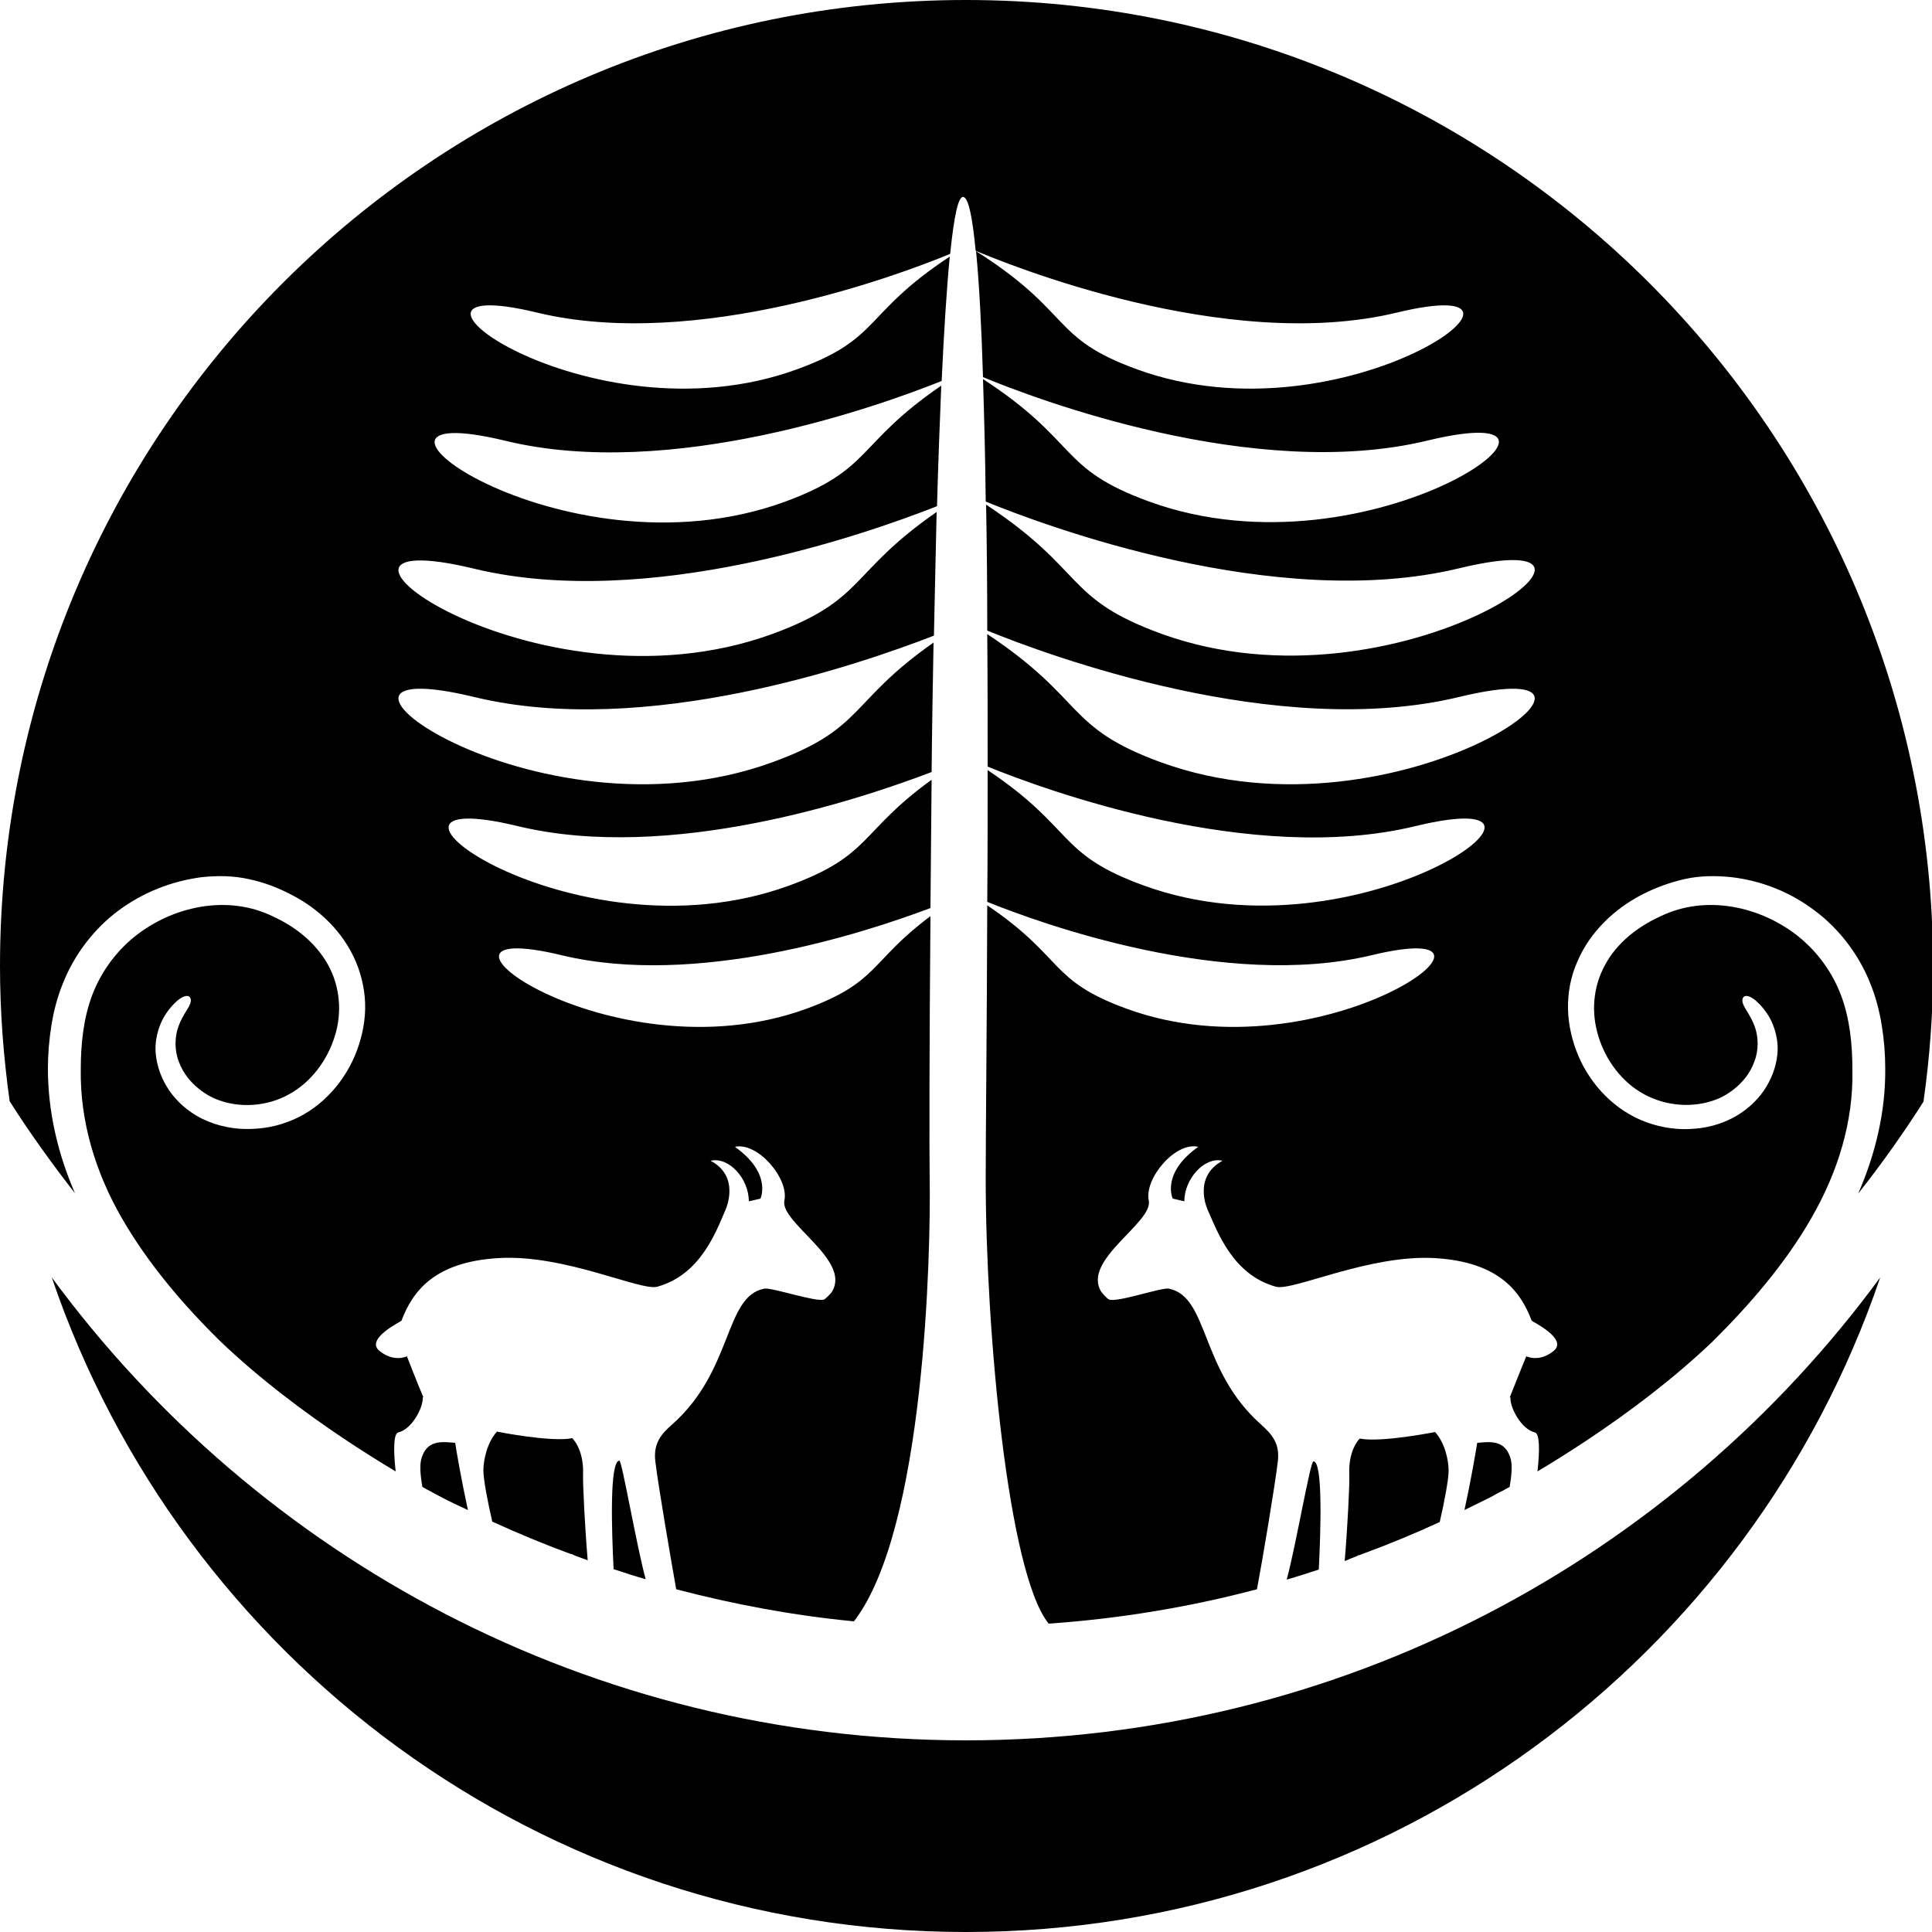 <svg xmlns="http://www.w3.org/2000/svg" viewBox="0 0 500 500"><g><path d="M333 408.8c2.8-.8 5.5-1.7 8.3-2.6.5-10 1.1-28.1-1.4-28-.8 0-4.5 21.7-6.9 30.6zM19.4 308.8c-4.4-10.1-7-21.1-7-32.2 0-3.8.3-7.4.9-11.2.6-3.8 1.6-7.6 3.1-11.2 2.9-7.2 7.9-13.8 14.2-18.5 6.3-4.7 13.8-7.7 21.7-8.7 3.9-.4 8-.4 12 .5 3.9.8 7.6 2.2 11.2 4.1 7 3.6 13.3 9.5 16.6 17.3 1.6 3.8 2.5 8.1 2.4 12.3-.1 4.2-1.1 8.3-2.7 12.1-3.2 7.5-9.4 14.2-17.5 17.1-4 1.5-8.3 2-12.6 1.7-4.3-.4-8.6-1.7-12.3-4.3-.9-.6-2.9-2.1-4.8-4.5s-3.7-5.9-4.2-9.8c-.6-3.9.6-8 2.2-10.6 1.6-2.6 3.3-3.9 3.5-4.1 2.9-2.2 3.7-.5 3.1 1-.4 1.2-2 3-3 5.8-1 2.7-1.1 6.2.1 9.2 2.3 6.3 8.4 9.2 9.5 9.6 6 2.5 13.3 2 19-1.2 5.7-3.1 9.9-8.8 11.8-14.9 2-6.2 1.4-13-1.7-18.6-3.1-5.6-8.3-9.8-14.2-12.5-11.8-5.8-26.1-2.7-36 5.3-4.9 4-8.7 9.3-10.9 15.2-2.2 5.9-2.9 12.5-2.9 19.1-.2 13.4 3.8 26.6 10.6 38.4 6.8 11.8 15.9 22.5 25.7 32.1 10 9.5 21.2 18 32.8 25.7 4.1 2.7 8.2 5.3 12.4 7.8-.6-5.4-.6-9.8.7-10.1 3.5-.8 6.5-6.5 6.3-9.1 0 0 .1 0 .2.1-1.7-4-4.3-10.7-4.3-10.7s-3.3 1.7-7.1-1.4c-3.8-3.1 5.6-7.6 5.7-7.8 2.8-7.4 8.3-15.2 25-16.2 17.1-1.1 36.9 8.6 41.2 7.4 11.2-3.1 15.2-14.2 17.7-20 0 0 3.9-8.5-3.9-12.6 4.8-1.1 9.9 4.7 9.9 10.5l3-.7s3.1-6.5-6.6-13.4c5.9-1.3 14 8.2 12.8 13.9-1.2 5.7 17.4 15.4 12.3 23.6-.2.4-1.6 1.8-2 2-2 .8-13.7-3.2-15.5-2.8-10.4 2-8 21.1-23.8 35.1-2.6 2.3-5 4.7-4.4 9.6.7 6.1 4.2 26.3 5.4 33.1 14.9 3.9 30.3 6.8 46 8.3 18.4-23.8 19.9-95.8 19.6-114.6-.1-6.3-.1-33.5.2-67.9-15.6 11.6-13.3 17.1-32.2 24-50.9 18.5-108.1-24.7-63.3-13.9 34.8 8.4 78-5.6 95.5-12.2.1-10.6.2-21.7.3-33.2-18.7 13.5-15.5 19.6-36.9 27.4-56.5 20.6-119.8-27.4-70.2-15.4 39.4 9.5 88.5-6.9 107.1-14 .1-11.1.3-22.4.5-33.5-22 15.4-17.8 22.3-41.8 31-62 22.5-131.5-30.1-77-16.9 44.2 10.7 99.6-8.4 118.9-15.9.2-10.9.5-21.7.7-32-22.8 15.8-18.3 22.7-42.6 31.6-62 22.5-131.5-30.1-77-16.9C167.7 158 224 138.3 242.5 131c.3-11.1.7-21.6 1.1-31.2-22.2 15.2-17.7 21.7-40.6 30.1-58.1 21.1-123.1-28.2-72.1-15.8 42.6 10.3 96.3-8.9 112.8-15.5.6-12.9 1.3-24 2.1-32.2-22.7 15-17.6 21.2-39.6 29.2-54.1 19.7-114.8-26.2-67.2-14.7 41.4 10 94.1-9.9 106.9-15.2 1-9.7 2.1-15.2 3.5-14.7 1.3.4 2.3 5.5 3.1 13.9 7.6 3.2 64.7 26.7 109 16 47.6-11.5-13.1 34.4-67.2 14.7-22.6-8.2-16.5-14.6-41.7-30.6.8 8.1 1.4 19.3 1.8 32.6 13 5.4 70.2 27.3 115.1 16.4 51-12.3-14.1 36.9-72.1 15.8-23.7-8.6-18-15.4-43-31.7.3 9.7.6 20.4.7 31.7 14.9 6.1 75 28.7 122.4 17.3 54.5-13.2-15 39.4-77 16.9-25.2-9.2-19.4-16.3-45.3-33.4.2 10.5.3 21.5.3 32.6 15.5 6.3 75 28.5 122 17.2 54.5-13.2-15 39.4-77 16.9-25-9.1-19.4-16.2-45-33.2.1 11.4.1 22.9.1 34.3 14.8 6 68.3 25.7 110.7 15.4 49.6-12-13.7 35.9-70.2 15.4-22.7-8.2-17.8-14.7-40.5-29.9 0 11.7 0 23.2-.1 34.1 13.8 5.6 61.6 22.9 99.5 13.8 44.8-10.8-12.4 32.4-63.3 13.9-20.4-7.4-16.1-13.2-36.2-26.8-.1 32-.4 58.8-.4 70.8 0 38.8 5.7 102.1 16.3 115.1 18.5-1.3 36.5-4.3 53.9-8.9 1.3-6.8 4.7-27 5.4-33.1.6-4.9-1.8-7.2-4.4-9.6-15.8-14-13.4-33-23.8-35.1-1.8-.4-13.5 3.7-15.5 2.8-.5-.2-1.8-1.7-2-2-5.1-8.2 13.5-17.9 12.3-23.6-1.2-5.7 6.9-15.3 12.8-13.9-9.7 6.9-6.6 13.4-6.6 13.4l3 .7c0-5.7 5.1-11.6 9.9-10.5-7.8 4.2-3.9 12.6-3.9 12.6 2.6 5.8 6.5 16.9 17.7 20 4.4 1.2 24.1-8.4 41.2-7.4 16.7 1 22.2 8.8 25 16.2.1.2 9.5 4.7 5.7 7.8-3.8 3.1-7.1 1.4-7.1 1.4s-2.7 6.6-4.3 10.7c.1 0 .2-.1.2-.1-.2 2.6 2.8 8.3 6.3 9.1 1.3.3 1.3 4.7.7 10.1 4.2-2.5 8.3-5.1 12.4-7.8 11.6-7.7 22.8-16.2 32.8-25.7 9.8-9.7 19-20.4 25.7-32.1 6.8-11.8 10.9-24.9 10.6-38.4 0-6.6-.7-13.2-2.9-19.1-2.2-5.9-6-11.2-10.9-15.2-9.9-8-24.2-11.1-36-5.3-5.9 2.7-11.2 6.9-14.2 12.5-3.1 5.6-3.7 12.3-1.7 18.6 1.9 6.2 6.1 11.8 11.8 14.9 5.7 3.1 12.9 3.7 19 1.2 1.2-.4 7.3-3.4 9.5-9.6 1.2-3 1.1-6.5.1-9.2-1-2.7-2.6-4.6-3-5.8-.6-1.5.3-3.2 3.1-1 .2.2 1.9 1.5 3.5 4.1 1.6 2.6 2.8 6.7 2.2 10.6-.5 3.9-2.3 7.4-4.2 9.8-1.9 2.4-3.9 3.9-4.8 4.5-3.7 2.6-8.1 4-12.3 4.3-4.2.4-8.5-.2-12.6-1.7-8.1-3-14.3-9.6-17.5-17.1-1.6-3.8-2.6-7.9-2.7-12.1-.1-4.2.7-8.5 2.4-12.3 3.3-7.8 9.7-13.7 16.6-17.3 3.5-1.8 7.2-3.2 11.2-4.1 4-.9 8.1-.9 12-.5 7.9.9 15.4 3.9 21.7 8.7 6.3 4.7 11.3 11.3 14.2 18.5 1.5 3.6 2.5 7.4 3.1 11.2.6 3.7.9 7.4.9 11.2.1 11.2-2.6 22.2-7 32.3 6-7.6 11.7-15.6 16.9-23.8 1.6-11.4 2.5-23.1 2.5-35C500 111.9 388.1 0 250 0 111.9 0 0 111.9 0 250c0 11.9.9 23.5 2.5 35 5.2 8.2 10.9 16.1 16.9 23.8z"/><path d="M382.3 373.4c-.3 2-1.7 10.1-3.3 17.4 2.2-1.1 4.5-2.2 6.7-3.3 1.1-.6 2.1-1.2 3.2-1.7.6-.3 1.2-.7 1.8-1 .5-2.9.7-5.5.3-7.1-1.4-5.4-5.8-4.5-8.7-4.3zM351.2 402.7c.2-.1.2-.2.4-.2.1 0 .4-.1.9-.3 6.8-2.5 13.6-5.3 20.1-8.3 1.2-5.2 2.3-11 2.3-13.3 0-2.6-.9-7.1-3.5-10 0 0-14 2.8-19.5 1.7 0 0-3 2.8-2.7 9.3.1 2.7-.5 14.3-1.2 22.4 1-.4 2.1-.9 3.2-1.3zM158.8 406.1c2.7.9 5.5 1.8 8.3 2.6-2.4-8.8-6.1-30.5-6.8-30.7-2.6.1-2 18.2-1.5 28.1zM109 377.7c-.4 1.6-.2 4.2.3 7.1.7.4 1.4.8 2.2 1.2.9.5 1.8 1 2.8 1.5 2.2 1.2 4.5 2.2 6.8 3.3-1.6-7.3-3-15.3-3.3-17.4-3-.2-7.4-1.1-8.8 4.3z"/><path d="M250 450.4c-97.1 0-183.2-47.2-236.6-119.8C46.9 429.1 140.1 500 250 500c109.8 0 203.1-70.9 236.6-169.4-53.4 72.7-139.5 119.8-236.6 119.8z"/><path d="M148.1 372.2c-5.5 1.1-19.5-1.7-19.5-1.7-2.6 2.9-3.5 7.5-3.5 10 0 2.4 1.1 8.1 2.3 13.3 6.6 3 13.3 5.8 20.1 8.3.5.1.8.2.9.3l.4.2 3.3 1.2c-.7-8.1-1.3-19.7-1.2-22.4.2-6.4-2.8-9.2-2.8-9.2z"/></g></svg>
